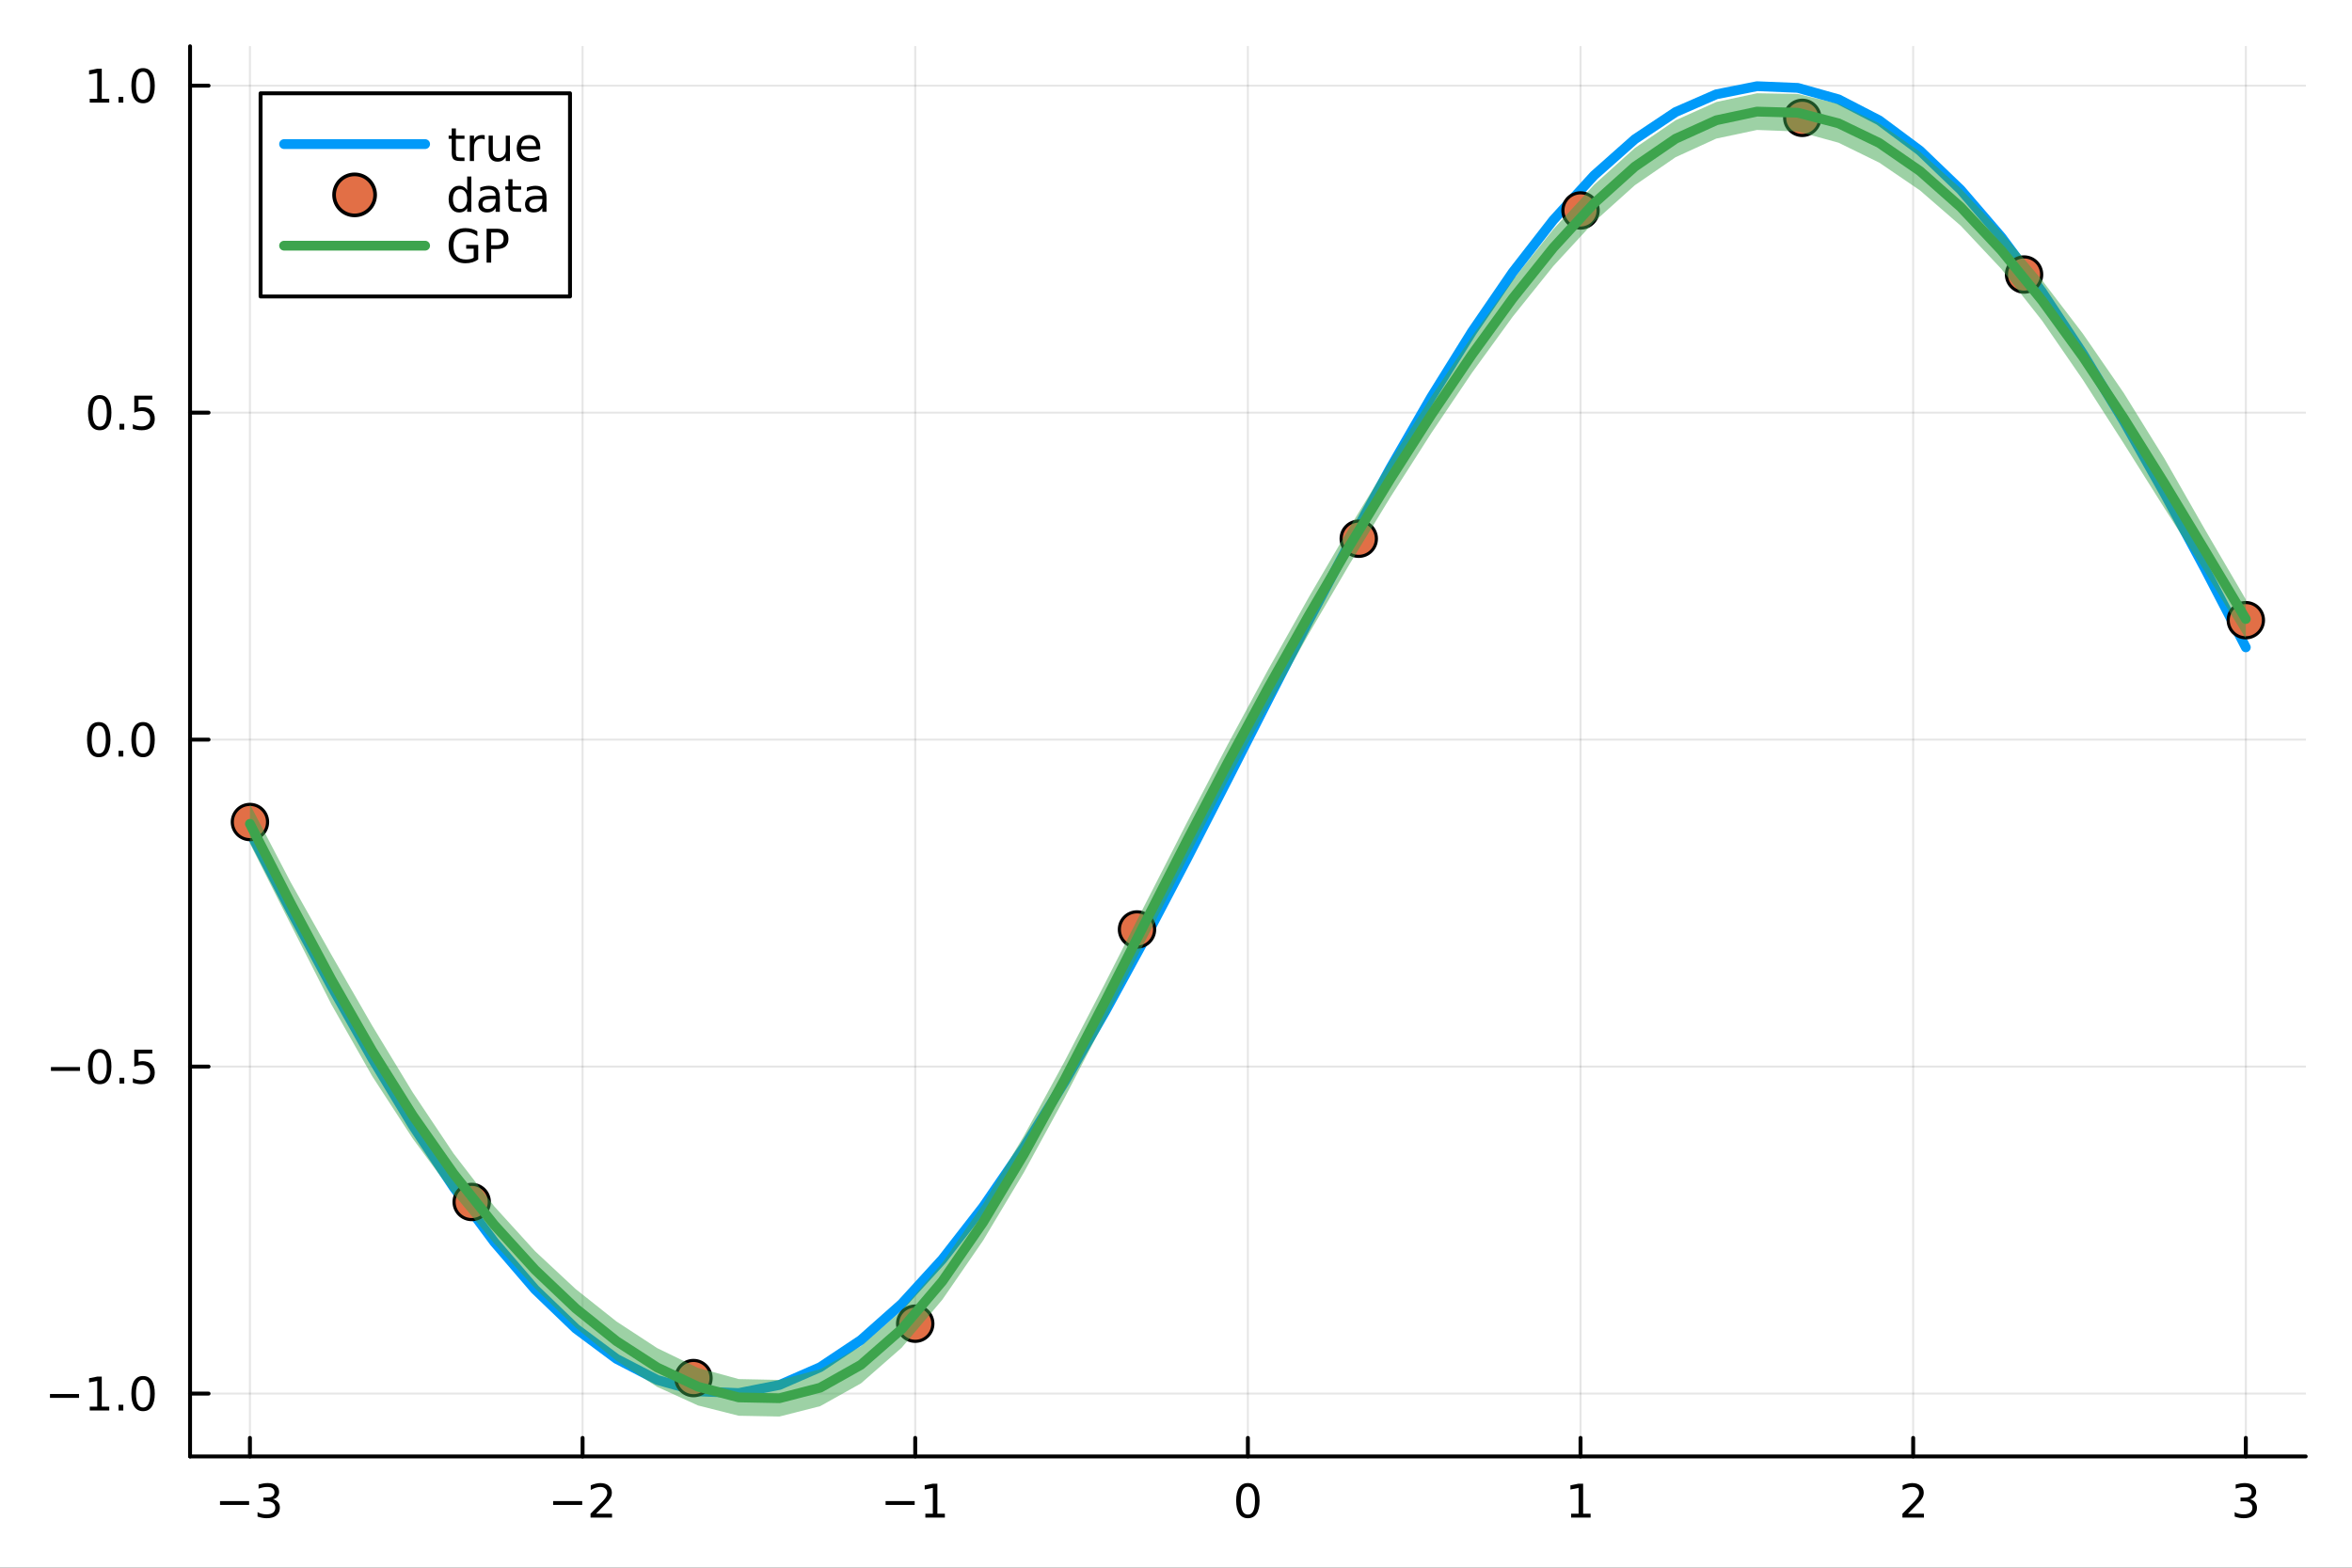 <?xml version="1.0" encoding="utf-8"?>
<svg xmlns="http://www.w3.org/2000/svg" xmlns:xlink="http://www.w3.org/1999/xlink" width="600" height="400" viewBox="0 0 2400 1600">
<rect x="0" y="0" width="2400" height="1600" fill="#333333" stroke="none"/>
<defs>
  <clipPath id="clip370">
    <rect x="0" y="0" width="2400" height="1600"/>
  </clipPath>
</defs>
<path clip-path="url(#clip370)" d="M0 1600 L2400 1600 L2400 0 L0 0  Z" fill="#ffffff" fill-rule="evenodd" fill-opacity="1"/>
<defs>
  <clipPath id="clip371">
    <rect x="480" y="0" width="1681" height="1600"/>
  </clipPath>
</defs>
<path clip-path="url(#clip370)" d="M193.936 1486.45 L2352.76 1486.45 L2352.76 47.244 L193.936 47.244  Z" fill="#ffffff" fill-rule="evenodd" fill-opacity="1"/>
<defs>
  <clipPath id="clip372">
    <rect x="193" y="47" width="2160" height="1440"/>
  </clipPath>
</defs>
<polyline clip-path="url(#clip372)" style="stroke:#000000; stroke-linecap:round; stroke-linejoin:round; stroke-width:2; stroke-opacity:0.1; fill:none" points="255.035,1486.45 255.035,47.244 "/>
<polyline clip-path="url(#clip372)" style="stroke:#000000; stroke-linecap:round; stroke-linejoin:round; stroke-width:2; stroke-opacity:0.1; fill:none" points="594.472,1486.45 594.472,47.244 "/>
<polyline clip-path="url(#clip372)" style="stroke:#000000; stroke-linecap:round; stroke-linejoin:round; stroke-width:2; stroke-opacity:0.1; fill:none" points="933.909,1486.45 933.909,47.244 "/>
<polyline clip-path="url(#clip372)" style="stroke:#000000; stroke-linecap:round; stroke-linejoin:round; stroke-width:2; stroke-opacity:0.1; fill:none" points="1273.35,1486.45 1273.35,47.244 "/>
<polyline clip-path="url(#clip372)" style="stroke:#000000; stroke-linecap:round; stroke-linejoin:round; stroke-width:2; stroke-opacity:0.1; fill:none" points="1612.78,1486.45 1612.78,47.244 "/>
<polyline clip-path="url(#clip372)" style="stroke:#000000; stroke-linecap:round; stroke-linejoin:round; stroke-width:2; stroke-opacity:0.1; fill:none" points="1952.22,1486.45 1952.22,47.244 "/>
<polyline clip-path="url(#clip372)" style="stroke:#000000; stroke-linecap:round; stroke-linejoin:round; stroke-width:2; stroke-opacity:0.1; fill:none" points="2291.66,1486.45 2291.66,47.244 "/>
<polyline clip-path="url(#clip370)" style="stroke:#000000; stroke-linecap:round; stroke-linejoin:round; stroke-width:4; stroke-opacity:1; fill:none" points="193.936,1486.45 2352.76,1486.45 "/>
<polyline clip-path="url(#clip370)" style="stroke:#000000; stroke-linecap:round; stroke-linejoin:round; stroke-width:4; stroke-opacity:1; fill:none" points="255.035,1486.45 255.035,1467.55 "/>
<polyline clip-path="url(#clip370)" style="stroke:#000000; stroke-linecap:round; stroke-linejoin:round; stroke-width:4; stroke-opacity:1; fill:none" points="594.472,1486.45 594.472,1467.55 "/>
<polyline clip-path="url(#clip370)" style="stroke:#000000; stroke-linecap:round; stroke-linejoin:round; stroke-width:4; stroke-opacity:1; fill:none" points="933.909,1486.45 933.909,1467.55 "/>
<polyline clip-path="url(#clip370)" style="stroke:#000000; stroke-linecap:round; stroke-linejoin:round; stroke-width:4; stroke-opacity:1; fill:none" points="1273.35,1486.45 1273.35,1467.55 "/>
<polyline clip-path="url(#clip370)" style="stroke:#000000; stroke-linecap:round; stroke-linejoin:round; stroke-width:4; stroke-opacity:1; fill:none" points="1612.78,1486.45 1612.78,1467.55 "/>
<polyline clip-path="url(#clip370)" style="stroke:#000000; stroke-linecap:round; stroke-linejoin:round; stroke-width:4; stroke-opacity:1; fill:none" points="1952.22,1486.45 1952.22,1467.55 "/>
<polyline clip-path="url(#clip370)" style="stroke:#000000; stroke-linecap:round; stroke-linejoin:round; stroke-width:4; stroke-opacity:1; fill:none" points="2291.66,1486.45 2291.66,1467.55 "/>
<path clip-path="url(#clip370)" d="M224.502 1532.02 L254.178 1532.02 L254.178 1535.95 L224.502 1535.95 L224.502 1532.02 Z" fill="#000000" fill-rule="nonzero" fill-opacity="1" /><path clip-path="url(#clip370)" d="M278.437 1530.21 Q281.794 1530.93 283.669 1533.2 Q285.567 1535.47 285.567 1538.8 Q285.567 1543.92 282.048 1546.72 Q278.53 1549.52 272.048 1549.52 Q269.873 1549.52 267.558 1549.08 Q265.266 1548.66 262.812 1547.81 L262.812 1543.29 Q264.757 1544.43 267.072 1545.01 Q269.386 1545.58 271.91 1545.58 Q276.308 1545.58 278.599 1543.85 Q280.914 1542.11 280.914 1538.8 Q280.914 1535.75 278.761 1534.03 Q276.632 1532.3 272.812 1532.3 L268.785 1532.3 L268.785 1528.45 L272.998 1528.45 Q276.447 1528.45 278.275 1527.09 Q280.104 1525.7 280.104 1523.11 Q280.104 1520.45 278.206 1519.03 Q276.331 1517.6 272.812 1517.6 Q270.891 1517.6 268.692 1518.01 Q266.493 1518.43 263.854 1519.31 L263.854 1515.14 Q266.516 1514.4 268.831 1514.03 Q271.169 1513.66 273.229 1513.66 Q278.553 1513.66 281.655 1516.09 Q284.757 1518.5 284.757 1522.62 Q284.757 1525.49 283.113 1527.48 Q281.47 1529.45 278.437 1530.21 Z" fill="#000000" fill-rule="nonzero" fill-opacity="1" /><path clip-path="url(#clip370)" d="M564.414 1532.02 L594.09 1532.02 L594.09 1535.95 L564.414 1535.95 L564.414 1532.02 Z" fill="#000000" fill-rule="nonzero" fill-opacity="1" /><path clip-path="url(#clip370)" d="M608.21 1544.91 L624.529 1544.91 L624.529 1548.85 L602.585 1548.85 L602.585 1544.91 Q605.247 1542.16 609.83 1537.53 Q614.437 1532.88 615.617 1531.53 Q617.863 1529.01 618.742 1527.27 Q619.645 1525.51 619.645 1523.82 Q619.645 1521.07 617.701 1519.33 Q615.78 1517.6 612.678 1517.6 Q610.479 1517.6 608.025 1518.36 Q605.594 1519.13 602.817 1520.68 L602.817 1515.95 Q605.641 1514.82 608.094 1514.24 Q610.548 1513.66 612.585 1513.66 Q617.955 1513.66 621.15 1516.35 Q624.344 1519.03 624.344 1523.52 Q624.344 1525.65 623.534 1527.57 Q622.747 1529.47 620.641 1532.07 Q620.062 1532.74 616.96 1535.95 Q613.858 1539.15 608.21 1544.91 Z" fill="#000000" fill-rule="nonzero" fill-opacity="1" /><path clip-path="url(#clip370)" d="M903.666 1532.02 L933.342 1532.02 L933.342 1535.95 L903.666 1535.95 L903.666 1532.02 Z" fill="#000000" fill-rule="nonzero" fill-opacity="1" /><path clip-path="url(#clip370)" d="M944.244 1544.91 L951.883 1544.91 L951.883 1518.55 L943.573 1520.21 L943.573 1515.95 L951.837 1514.29 L956.513 1514.29 L956.513 1544.91 L964.152 1544.91 L964.152 1548.85 L944.244 1548.85 L944.244 1544.91 Z" fill="#000000" fill-rule="nonzero" fill-opacity="1" /><path clip-path="url(#clip370)" d="M1273.35 1517.37 Q1269.73 1517.37 1267.91 1520.93 Q1266.1 1524.47 1266.1 1531.6 Q1266.1 1538.71 1267.91 1542.27 Q1269.73 1545.82 1273.35 1545.82 Q1276.98 1545.82 1278.79 1542.27 Q1280.61 1538.71 1280.61 1531.6 Q1280.61 1524.47 1278.79 1520.93 Q1276.98 1517.37 1273.35 1517.37 M1273.35 1513.66 Q1279.16 1513.66 1282.21 1518.27 Q1285.29 1522.85 1285.29 1531.6 Q1285.29 1540.33 1282.21 1544.94 Q1279.16 1549.52 1273.35 1549.52 Q1267.54 1549.52 1264.46 1544.94 Q1261.4 1540.33 1261.4 1531.6 Q1261.4 1522.85 1264.46 1518.27 Q1267.54 1513.66 1273.35 1513.66 Z" fill="#000000" fill-rule="nonzero" fill-opacity="1" /><path clip-path="url(#clip370)" d="M1603.17 1544.91 L1610.8 1544.91 L1610.8 1518.55 L1602.49 1520.21 L1602.49 1515.95 L1610.76 1514.29 L1615.43 1514.29 L1615.43 1544.91 L1623.07 1544.91 L1623.07 1548.85 L1603.17 1548.85 L1603.17 1544.91 Z" fill="#000000" fill-rule="nonzero" fill-opacity="1" /><path clip-path="url(#clip370)" d="M1946.87 1544.91 L1963.19 1544.91 L1963.19 1548.85 L1941.25 1548.85 L1941.25 1544.91 Q1943.91 1542.16 1948.49 1537.53 Q1953.1 1532.88 1954.28 1531.53 Q1956.53 1529.01 1957.41 1527.27 Q1958.31 1525.51 1958.31 1523.82 Q1958.31 1521.07 1956.36 1519.33 Q1954.44 1517.6 1951.34 1517.6 Q1949.14 1517.6 1946.69 1518.36 Q1944.26 1519.13 1941.48 1520.68 L1941.48 1515.95 Q1944.3 1514.82 1946.76 1514.24 Q1949.21 1513.66 1951.25 1513.66 Q1956.62 1513.66 1959.81 1516.35 Q1963.01 1519.03 1963.01 1523.52 Q1963.01 1525.65 1962.2 1527.57 Q1961.41 1529.47 1959.3 1532.07 Q1958.72 1532.74 1955.62 1535.95 Q1952.52 1539.15 1946.87 1544.91 Z" fill="#000000" fill-rule="nonzero" fill-opacity="1" /><path clip-path="url(#clip370)" d="M2295.9 1530.21 Q2299.26 1530.93 2301.14 1533.2 Q2303.03 1535.47 2303.03 1538.8 Q2303.03 1543.92 2299.52 1546.72 Q2296 1549.52 2289.52 1549.52 Q2287.34 1549.52 2285.03 1549.08 Q2282.73 1548.66 2280.28 1547.81 L2280.28 1543.29 Q2282.22 1544.43 2284.54 1545.01 Q2286.85 1545.58 2289.38 1545.58 Q2293.78 1545.58 2296.07 1543.85 Q2298.38 1542.11 2298.38 1538.8 Q2298.38 1535.75 2296.23 1534.03 Q2294.1 1532.3 2290.28 1532.3 L2286.25 1532.3 L2286.25 1528.45 L2290.47 1528.45 Q2293.91 1528.45 2295.74 1527.09 Q2297.57 1525.7 2297.57 1523.11 Q2297.57 1520.45 2295.67 1519.03 Q2293.8 1517.6 2290.28 1517.6 Q2288.36 1517.6 2286.16 1518.01 Q2283.96 1518.43 2281.32 1519.31 L2281.32 1515.14 Q2283.98 1514.4 2286.3 1514.03 Q2288.64 1513.66 2290.7 1513.66 Q2296.02 1513.66 2299.12 1516.09 Q2302.22 1518.5 2302.22 1522.62 Q2302.22 1525.49 2300.58 1527.48 Q2298.94 1529.45 2295.9 1530.21 Z" fill="#000000" fill-rule="nonzero" fill-opacity="1" /><polyline clip-path="url(#clip372)" style="stroke:#000000; stroke-linecap:round; stroke-linejoin:round; stroke-width:2; stroke-opacity:0.1; fill:none" points="193.936,1422.3 2352.76,1422.3 "/>
<polyline clip-path="url(#clip372)" style="stroke:#000000; stroke-linecap:round; stroke-linejoin:round; stroke-width:2; stroke-opacity:0.1; fill:none" points="193.936,1088.58 2352.76,1088.58 "/>
<polyline clip-path="url(#clip372)" style="stroke:#000000; stroke-linecap:round; stroke-linejoin:round; stroke-width:2; stroke-opacity:0.1; fill:none" points="193.936,754.869 2352.76,754.869 "/>
<polyline clip-path="url(#clip372)" style="stroke:#000000; stroke-linecap:round; stroke-linejoin:round; stroke-width:2; stroke-opacity:0.1; fill:none" points="193.936,421.153 2352.76,421.153 "/>
<polyline clip-path="url(#clip372)" style="stroke:#000000; stroke-linecap:round; stroke-linejoin:round; stroke-width:2; stroke-opacity:0.1; fill:none" points="193.936,87.438 2352.76,87.438 "/>
<polyline clip-path="url(#clip370)" style="stroke:#000000; stroke-linecap:round; stroke-linejoin:round; stroke-width:4; stroke-opacity:1; fill:none" points="193.936,1486.45 193.936,47.244 "/>
<polyline clip-path="url(#clip370)" style="stroke:#000000; stroke-linecap:round; stroke-linejoin:round; stroke-width:4; stroke-opacity:1; fill:none" points="193.936,1422.3 212.834,1422.3 "/>
<polyline clip-path="url(#clip370)" style="stroke:#000000; stroke-linecap:round; stroke-linejoin:round; stroke-width:4; stroke-opacity:1; fill:none" points="193.936,1088.58 212.834,1088.58 "/>
<polyline clip-path="url(#clip370)" style="stroke:#000000; stroke-linecap:round; stroke-linejoin:round; stroke-width:4; stroke-opacity:1; fill:none" points="193.936,754.869 212.834,754.869 "/>
<polyline clip-path="url(#clip370)" style="stroke:#000000; stroke-linecap:round; stroke-linejoin:round; stroke-width:4; stroke-opacity:1; fill:none" points="193.936,421.153 212.834,421.153 "/>
<polyline clip-path="url(#clip370)" style="stroke:#000000; stroke-linecap:round; stroke-linejoin:round; stroke-width:4; stroke-opacity:1; fill:none" points="193.936,87.438 212.834,87.438 "/>
<path clip-path="url(#clip370)" d="M50.992 1422.75 L80.668 1422.75 L80.668 1426.69 L50.992 1426.69 L50.992 1422.75 Z" fill="#000000" fill-rule="nonzero" fill-opacity="1" /><path clip-path="url(#clip370)" d="M91.571 1435.65 L99.21 1435.65 L99.21 1409.28 L90.899 1410.95 L90.899 1406.69 L99.163 1405.02 L103.839 1405.02 L103.839 1435.65 L111.478 1435.65 L111.478 1439.58 L91.571 1439.58 L91.571 1435.65 Z" fill="#000000" fill-rule="nonzero" fill-opacity="1" /><path clip-path="url(#clip370)" d="M120.922 1433.7 L125.807 1433.7 L125.807 1439.58 L120.922 1439.58 L120.922 1433.7 Z" fill="#000000" fill-rule="nonzero" fill-opacity="1" /><path clip-path="url(#clip370)" d="M145.992 1408.1 Q142.381 1408.1 140.552 1411.66 Q138.746 1415.21 138.746 1422.33 Q138.746 1429.44 140.552 1433.01 Q142.381 1436.55 145.992 1436.55 Q149.626 1436.55 151.431 1433.01 Q153.26 1429.44 153.26 1422.33 Q153.26 1415.21 151.431 1411.66 Q149.626 1408.1 145.992 1408.1 M145.992 1404.4 Q151.802 1404.4 154.857 1409 Q157.936 1413.58 157.936 1422.33 Q157.936 1431.06 154.857 1435.67 Q151.802 1440.25 145.992 1440.25 Q140.181 1440.25 137.103 1435.67 Q134.047 1431.06 134.047 1422.33 Q134.047 1413.58 137.103 1409 Q140.181 1404.4 145.992 1404.4 Z" fill="#000000" fill-rule="nonzero" fill-opacity="1" /><path clip-path="url(#clip370)" d="M51.987 1089.04 L81.663 1089.04 L81.663 1092.97 L51.987 1092.97 L51.987 1089.04 Z" fill="#000000" fill-rule="nonzero" fill-opacity="1" /><path clip-path="url(#clip370)" d="M101.756 1074.38 Q98.145 1074.38 96.316 1077.95 Q94.51 1081.49 94.51 1088.62 Q94.51 1095.73 96.316 1099.29 Q98.145 1102.83 101.756 1102.83 Q105.39 1102.83 107.196 1099.29 Q109.024 1095.73 109.024 1088.62 Q109.024 1081.49 107.196 1077.95 Q105.39 1074.38 101.756 1074.38 M101.756 1070.68 Q107.566 1070.68 110.621 1075.29 Q113.7 1079.87 113.7 1088.62 Q113.7 1097.35 110.621 1101.95 Q107.566 1106.54 101.756 1106.54 Q95.946 1106.54 92.867 1101.95 Q89.811 1097.35 89.811 1088.62 Q89.811 1079.87 92.867 1075.29 Q95.946 1070.68 101.756 1070.68 Z" fill="#000000" fill-rule="nonzero" fill-opacity="1" /><path clip-path="url(#clip370)" d="M121.918 1099.98 L126.802 1099.98 L126.802 1105.86 L121.918 1105.86 L121.918 1099.98 Z" fill="#000000" fill-rule="nonzero" fill-opacity="1" /><path clip-path="url(#clip370)" d="M137.033 1071.3 L155.39 1071.3 L155.39 1075.24 L141.316 1075.24 L141.316 1083.71 Q142.334 1083.36 143.353 1083.2 Q144.371 1083.02 145.39 1083.02 Q151.177 1083.02 154.556 1086.19 Q157.936 1089.36 157.936 1094.78 Q157.936 1100.36 154.464 1103.46 Q150.992 1106.54 144.672 1106.54 Q142.496 1106.54 140.228 1106.17 Q137.982 1105.8 135.575 1105.05 L135.575 1100.36 Q137.658 1101.49 139.881 1102.05 Q142.103 1102.6 144.58 1102.6 Q148.584 1102.6 150.922 1100.49 Q153.26 1098.39 153.26 1094.78 Q153.26 1091.17 150.922 1089.06 Q148.584 1086.95 144.58 1086.95 Q142.705 1086.95 140.83 1087.37 Q138.978 1087.79 137.033 1088.67 L137.033 1071.3 Z" fill="#000000" fill-rule="nonzero" fill-opacity="1" /><path clip-path="url(#clip370)" d="M100.76 740.668 Q97.149 740.668 95.321 744.232 Q93.515 747.774 93.515 754.904 Q93.515 762.01 95.321 765.575 Q97.149 769.116 100.76 769.116 Q104.395 769.116 106.2 765.575 Q108.029 762.01 108.029 754.904 Q108.029 747.774 106.2 744.232 Q104.395 740.668 100.76 740.668 M100.76 736.964 Q106.571 736.964 109.626 741.57 Q112.705 746.154 112.705 754.904 Q112.705 763.63 109.626 768.237 Q106.571 772.82 100.76 772.82 Q94.95 772.82 91.871 768.237 Q88.816 763.63 88.816 754.904 Q88.816 746.154 91.871 741.57 Q94.95 736.964 100.76 736.964 Z" fill="#000000" fill-rule="nonzero" fill-opacity="1" /><path clip-path="url(#clip370)" d="M120.922 766.269 L125.807 766.269 L125.807 772.149 L120.922 772.149 L120.922 766.269 Z" fill="#000000" fill-rule="nonzero" fill-opacity="1" /><path clip-path="url(#clip370)" d="M145.992 740.668 Q142.381 740.668 140.552 744.232 Q138.746 747.774 138.746 754.904 Q138.746 762.01 140.552 765.575 Q142.381 769.116 145.992 769.116 Q149.626 769.116 151.431 765.575 Q153.26 762.01 153.26 754.904 Q153.26 747.774 151.431 744.232 Q149.626 740.668 145.992 740.668 M145.992 736.964 Q151.802 736.964 154.857 741.57 Q157.936 746.154 157.936 754.904 Q157.936 763.63 154.857 768.237 Q151.802 772.82 145.992 772.82 Q140.181 772.82 137.103 768.237 Q134.047 763.63 134.047 754.904 Q134.047 746.154 137.103 741.57 Q140.181 736.964 145.992 736.964 Z" fill="#000000" fill-rule="nonzero" fill-opacity="1" /><path clip-path="url(#clip370)" d="M101.756 406.952 Q98.145 406.952 96.316 410.517 Q94.51 414.058 94.51 421.188 Q94.51 428.294 96.316 431.859 Q98.145 435.401 101.756 435.401 Q105.39 435.401 107.196 431.859 Q109.024 428.294 109.024 421.188 Q109.024 414.058 107.196 410.517 Q105.39 406.952 101.756 406.952 M101.756 403.248 Q107.566 403.248 110.621 407.855 Q113.7 412.438 113.7 421.188 Q113.7 429.915 110.621 434.521 Q107.566 439.104 101.756 439.104 Q95.946 439.104 92.867 434.521 Q89.811 429.915 89.811 421.188 Q89.811 412.438 92.867 407.855 Q95.946 403.248 101.756 403.248 Z" fill="#000000" fill-rule="nonzero" fill-opacity="1" /><path clip-path="url(#clip370)" d="M121.918 432.554 L126.802 432.554 L126.802 438.433 L121.918 438.433 L121.918 432.554 Z" fill="#000000" fill-rule="nonzero" fill-opacity="1" /><path clip-path="url(#clip370)" d="M137.033 403.873 L155.39 403.873 L155.39 407.808 L141.316 407.808 L141.316 416.281 Q142.334 415.933 143.353 415.771 Q144.371 415.586 145.39 415.586 Q151.177 415.586 154.556 418.757 Q157.936 421.929 157.936 427.345 Q157.936 432.924 154.464 436.026 Q150.992 439.104 144.672 439.104 Q142.496 439.104 140.228 438.734 Q137.982 438.364 135.575 437.623 L135.575 432.924 Q137.658 434.058 139.881 434.614 Q142.103 435.169 144.58 435.169 Q148.584 435.169 150.922 433.063 Q153.26 430.956 153.26 427.345 Q153.26 423.734 150.922 421.628 Q148.584 419.521 144.58 419.521 Q142.705 419.521 140.83 419.938 Q138.978 420.355 137.033 421.234 L137.033 403.873 Z" fill="#000000" fill-rule="nonzero" fill-opacity="1" /><path clip-path="url(#clip370)" d="M91.571 100.782 L99.21 100.782 L99.21 74.417 L90.899 76.083 L90.899 71.824 L99.163 70.157 L103.839 70.157 L103.839 100.782 L111.478 100.782 L111.478 104.717 L91.571 104.717 L91.571 100.782 Z" fill="#000000" fill-rule="nonzero" fill-opacity="1" /><path clip-path="url(#clip370)" d="M120.922 98.838 L125.807 98.838 L125.807 104.717 L120.922 104.717 L120.922 98.838 Z" fill="#000000" fill-rule="nonzero" fill-opacity="1" /><path clip-path="url(#clip370)" d="M145.992 73.236 Q142.381 73.236 140.552 76.801 Q138.746 80.343 138.746 87.472 Q138.746 94.579 140.552 98.143 Q142.381 101.685 145.992 101.685 Q149.626 101.685 151.431 98.143 Q153.26 94.579 153.26 87.472 Q153.26 80.343 151.431 76.801 Q149.626 73.236 145.992 73.236 M145.992 69.532 Q151.802 69.532 154.857 74.139 Q157.936 78.722 157.936 87.472 Q157.936 96.199 154.857 100.805 Q151.802 105.389 145.992 105.389 Q140.181 105.389 137.103 100.805 Q134.047 96.199 134.047 87.472 Q134.047 78.722 137.103 74.139 Q140.181 69.532 145.992 69.532 Z" fill="#000000" fill-rule="nonzero" fill-opacity="1" /><polyline clip-path="url(#clip372)" style="stroke:#009af9; stroke-linecap:round; stroke-linejoin:round; stroke-width:10; stroke-opacity:1; fill:none" points="255.035,849.057 296.598,929.058 338.162,1006.45 379.726,1080.08 421.29,1148.83 462.853,1211.69 504.417,1267.7 545.981,1316.04 587.544,1355.97 629.108,1386.9 670.672,1408.36 712.236,1420.04 753.799,1421.76 795.363,1413.49 836.927,1395.36 878.491,1367.64 920.054,1330.74 961.618,1285.22 1003.18,1231.75 1044.75,1171.15 1086.31,1104.31 1127.87,1032.23 1169.44,956.008 1211,876.77 1252.56,795.706 1294.13,714.031 1335.69,632.968 1377.26,553.729 1418.82,477.503 1460.38,405.431 1501.95,338.591 1543.51,277.985 1585.07,224.52 1626.64,178.998 1668.2,142.099 1709.77,114.376 1751.33,96.245 1792.89,87.976 1834.46,89.695 1876.02,101.374 1917.58,122.839 1959.15,153.77 2000.71,193.701 2042.27,242.036 2083.84,298.051 2125.4,360.907 2166.97,429.662 2208.53,503.287 2250.09,580.68 2291.66,660.681 "/>
<circle clip-path="url(#clip372)" cx="255.035" cy="838.964" r="18" fill="#e26f46" fill-rule="evenodd" fill-opacity="1" stroke="#000000" stroke-opacity="1" stroke-width="3.2"/>
<circle clip-path="url(#clip372)" cx="481.326" cy="1226.76" r="18" fill="#e26f46" fill-rule="evenodd" fill-opacity="1" stroke="#000000" stroke-opacity="1" stroke-width="3.2"/>
<circle clip-path="url(#clip372)" cx="707.617" cy="1406.48" r="18" fill="#e26f46" fill-rule="evenodd" fill-opacity="1" stroke="#000000" stroke-opacity="1" stroke-width="3.2"/>
<circle clip-path="url(#clip372)" cx="933.909" cy="1350.97" r="18" fill="#e26f46" fill-rule="evenodd" fill-opacity="1" stroke="#000000" stroke-opacity="1" stroke-width="3.2"/>
<circle clip-path="url(#clip372)" cx="1160.2" cy="948.628" r="18" fill="#e26f46" fill-rule="evenodd" fill-opacity="1" stroke="#000000" stroke-opacity="1" stroke-width="3.2"/>
<circle clip-path="url(#clip372)" cx="1386.49" cy="549.835" r="18" fill="#e26f46" fill-rule="evenodd" fill-opacity="1" stroke="#000000" stroke-opacity="1" stroke-width="3.2"/>
<circle clip-path="url(#clip372)" cx="1612.78" cy="214.784" r="18" fill="#e26f46" fill-rule="evenodd" fill-opacity="1" stroke="#000000" stroke-opacity="1" stroke-width="3.2"/>
<circle clip-path="url(#clip372)" cx="1839.07" cy="120.286" r="18" fill="#e26f46" fill-rule="evenodd" fill-opacity="1" stroke="#000000" stroke-opacity="1" stroke-width="3.2"/>
<circle clip-path="url(#clip372)" cx="2065.37" cy="280.194" r="18" fill="#e26f46" fill-rule="evenodd" fill-opacity="1" stroke="#000000" stroke-opacity="1" stroke-width="3.2"/>
<circle clip-path="url(#clip372)" cx="2291.66" cy="632.964" r="18" fill="#e26f46" fill-rule="evenodd" fill-opacity="1" stroke="#000000" stroke-opacity="1" stroke-width="3.2"/>
<path clip-path="url(#clip372)" d="M255.035 860.776 L296.598 943.414 L338.162 1025.13 L379.726 1098.26 L421.29 1162.22 L462.853 1218.55 L504.417 1269.2 L545.981 1314.97 L587.544 1355.18 L629.108 1388.89 L670.672 1415.48 L712.236 1434.43 L753.799 1444.94 L795.363 1445.72 L836.927 1435.15 L878.491 1411.92 L920.054 1375.5 L961.618 1326.42 L1003.18 1266.1 L1044.75 1196.66 L1086.31 1120.58 L1127.87 1040.42 L1169.44 958.592 L1211 877.118 L1252.56 797.471 L1294.13 720.503 L1335.69 646.523 L1377.26 575.505 L1418.82 507.364 L1460.38 442.222 L1501.95 380.576 L1543.51 323.306 L1585.07 271.53 L1626.64 226.419 L1668.2 189.064 L1709.77 160.448 L1751.33 141.43 L1792.89 132.633 L1834.46 134.204 L1876.02 145.636 L1917.58 165.972 L1959.15 194.315 L2000.71 230.358 L2042.27 274.581 L2083.84 327.416 L2125.4 387.667 L2166.97 452.473 L2208.53 518.554 L2250.09 583.693 L2291.66 651.698 L2291.66 611.801 L2250.09 540.696 L2208.53 467.873 L2166.97 400.868 L2125.4 340.578 L2083.84 286.177 L2042.27 236.684 L2000.71 192.36 L1959.15 154.865 L1917.58 125.827 L1876.02 106.091 L1834.46 95.876 L1792.89 95.178 L1751.33 104.079 L1709.77 122.742 L1668.2 151.092 L1626.64 188.535 L1585.07 233.965 L1543.51 286.011 L1501.95 343.335 L1460.38 404.874 L1418.82 469.912 L1377.26 538.063 L1335.69 609.186 L1294.13 683.263 L1252.56 760.232 L1211 839.782 L1169.44 921.15 L1127.87 1002.97 L1086.31 1083.23 L1044.75 1159.42 L1003.18 1228.8 L961.618 1288.85 L920.054 1337.62 L878.491 1373.95 L836.927 1397.44 L795.363 1408.36 L753.799 1407.49 L712.236 1396.1 L670.672 1375.93 L629.108 1348.74 L587.544 1315.73 L545.981 1276.97 L504.417 1231.3 L462.853 1177.31 L421.29 1115.13 L379.726 1046.65 L338.162 974.447 L296.598 900.417 L255.035 820.879  Z" fill="#3da44d" fill-rule="evenodd" fill-opacity="0.5"/>
<polyline clip-path="url(#clip372)" style="stroke:#3da44d; stroke-linecap:round; stroke-linejoin:round; stroke-width:10; stroke-opacity:1; fill:none" points="255.035,840.827 296.598,921.916 338.162,999.787 379.726,1072.46 421.29,1138.68 462.853,1197.93 504.417,1250.25 545.981,1295.97 587.544,1335.46 629.108,1368.81 670.672,1395.7 712.236,1415.27 753.799,1426.22 795.363,1427.04 836.927,1416.3 878.491,1392.93 920.054,1356.56 961.618,1307.63 1003.18,1247.45 1044.75,1178.04 1086.31,1101.91 1127.87,1021.7 1169.44,939.871 1211,858.45 1252.56,778.851 1294.13,701.883 1335.69,627.855 1377.26,556.784 1418.82,488.638 1460.38,423.548 1501.95,361.956 1543.51,304.658 1585.07,252.748 1626.64,207.477 1668.2,170.078 1709.77,141.595 1751.33,122.754 1792.89,113.905 1834.46,115.04 1876.02,125.864 1917.58,145.9 1959.15,174.59 2000.71,211.359 2042.27,255.632 2083.84,306.797 2125.4,364.122 2166.97,426.671 2208.53,493.213 2250.09,562.195 2291.66,631.749 "/>
<path clip-path="url(#clip370)" d="M265.897 302.578 L581.639 302.578 L581.639 95.218 L265.897 95.218  Z" fill="#ffffff" fill-rule="evenodd" fill-opacity="1"/>
<polyline clip-path="url(#clip370)" style="stroke:#000000; stroke-linecap:round; stroke-linejoin:round; stroke-width:4; stroke-opacity:1; fill:none" points="265.897,302.578 581.639,302.578 581.639,95.218 265.897,95.218 265.897,302.578 "/>
<polyline clip-path="url(#clip370)" style="stroke:#009af9; stroke-linecap:round; stroke-linejoin:round; stroke-width:10; stroke-opacity:1; fill:none" points="289.884,147.058 433.805,147.058 "/>
<path clip-path="url(#clip370)" d="M465.199 131.051 L465.199 138.412 L473.972 138.412 L473.972 141.722 L465.199 141.722 L465.199 155.796 Q465.199 158.967 466.056 159.87 Q466.935 160.773 469.597 160.773 L473.972 160.773 L473.972 164.338 L469.597 164.338 Q464.667 164.338 462.792 162.509 Q460.917 160.657 460.917 155.796 L460.917 141.722 L457.792 141.722 L457.792 138.412 L460.917 138.412 L460.917 131.051 L465.199 131.051 Z" fill="#000000" fill-rule="nonzero" fill-opacity="1" /><path clip-path="url(#clip370)" d="M494.597 142.393 Q493.88 141.977 493.023 141.791 Q492.19 141.583 491.171 141.583 Q487.56 141.583 485.616 143.944 Q483.694 146.282 483.694 150.68 L483.694 164.338 L479.412 164.338 L479.412 138.412 L483.694 138.412 L483.694 142.44 Q485.037 140.078 487.19 138.944 Q489.343 137.787 492.421 137.787 Q492.861 137.787 493.393 137.856 Q493.926 137.903 494.574 138.018 L494.597 142.393 Z" fill="#000000" fill-rule="nonzero" fill-opacity="1" /><path clip-path="url(#clip370)" d="M498.625 154.106 L498.625 138.412 L502.884 138.412 L502.884 153.944 Q502.884 157.625 504.319 159.476 Q505.754 161.305 508.625 161.305 Q512.074 161.305 514.065 159.106 Q516.078 156.907 516.078 153.111 L516.078 138.412 L520.338 138.412 L520.338 164.338 L516.078 164.338 L516.078 160.356 Q514.528 162.717 512.467 163.875 Q510.43 165.009 507.722 165.009 Q503.254 165.009 500.94 162.231 Q498.625 159.453 498.625 154.106 M509.342 137.787 L509.342 137.787 Z" fill="#000000" fill-rule="nonzero" fill-opacity="1" /><path clip-path="url(#clip370)" d="M551.287 150.31 L551.287 152.393 L531.703 152.393 Q531.981 156.791 534.342 159.106 Q536.727 161.398 540.963 161.398 Q543.416 161.398 545.708 160.796 Q548.023 160.194 550.291 158.99 L550.291 163.018 Q548 163.99 545.592 164.5 Q543.185 165.009 540.708 165.009 Q534.504 165.009 530.87 161.398 Q527.259 157.787 527.259 151.629 Q527.259 145.264 530.685 141.537 Q534.134 137.787 539.967 137.787 Q545.199 137.787 548.231 141.166 Q551.287 144.523 551.287 150.31 M547.027 149.06 Q546.981 145.565 545.06 143.481 Q543.162 141.398 540.014 141.398 Q536.449 141.398 534.296 143.412 Q532.166 145.426 531.842 149.083 L547.027 149.06 Z" fill="#000000" fill-rule="nonzero" fill-opacity="1" /><circle clip-path="url(#clip370)" cx="361.844" cy="198.898" r="20.945" fill="#e26f46" fill-rule="evenodd" fill-opacity="1" stroke="#000000" stroke-opacity="1" stroke-width="3.724"/>
<path clip-path="url(#clip370)" d="M476.704 194.187 L476.704 180.159 L480.963 180.159 L480.963 216.178 L476.704 216.178 L476.704 212.289 Q475.361 214.603 473.301 215.738 Q471.264 216.849 468.394 216.849 Q463.695 216.849 460.732 213.099 Q457.792 209.349 457.792 203.238 Q457.792 197.127 460.732 193.377 Q463.695 189.627 468.394 189.627 Q471.264 189.627 473.301 190.761 Q475.361 191.872 476.704 194.187 M462.19 203.238 Q462.19 207.937 464.111 210.622 Q466.056 213.284 469.435 213.284 Q472.815 213.284 474.759 210.622 Q476.704 207.937 476.704 203.238 Q476.704 198.539 474.759 195.877 Q472.815 193.192 469.435 193.192 Q466.056 193.192 464.111 195.877 Q462.19 198.539 462.19 203.238 Z" fill="#000000" fill-rule="nonzero" fill-opacity="1" /><path clip-path="url(#clip370)" d="M501.518 203.145 Q496.356 203.145 494.366 204.326 Q492.375 205.506 492.375 208.354 Q492.375 210.622 493.856 211.965 Q495.361 213.284 497.93 213.284 Q501.472 213.284 503.602 210.784 Q505.754 208.261 505.754 204.094 L505.754 203.145 L501.518 203.145 M510.014 201.386 L510.014 216.178 L505.754 216.178 L505.754 212.242 Q504.296 214.603 502.12 215.738 Q499.944 216.849 496.796 216.849 Q492.815 216.849 490.454 214.627 Q488.116 212.381 488.116 208.631 Q488.116 204.256 491.032 202.034 Q493.972 199.812 499.782 199.812 L505.754 199.812 L505.754 199.395 Q505.754 196.455 503.81 194.858 Q501.889 193.238 498.393 193.238 Q496.171 193.238 494.065 193.77 Q491.958 194.303 490.014 195.367 L490.014 191.432 Q492.352 190.53 494.551 190.09 Q496.75 189.627 498.833 189.627 Q504.458 189.627 507.236 192.543 Q510.014 195.46 510.014 201.386 Z" fill="#000000" fill-rule="nonzero" fill-opacity="1" /><path clip-path="url(#clip370)" d="M523 182.891 L523 190.252 L531.773 190.252 L531.773 193.562 L523 193.562 L523 207.636 Q523 210.807 523.856 211.71 Q524.736 212.613 527.398 212.613 L531.773 212.613 L531.773 216.178 L527.398 216.178 Q522.467 216.178 520.592 214.349 Q518.717 212.497 518.717 207.636 L518.717 193.562 L515.592 193.562 L515.592 190.252 L518.717 190.252 L518.717 182.891 L523 182.891 Z" fill="#000000" fill-rule="nonzero" fill-opacity="1" /><path clip-path="url(#clip370)" d="M549.157 203.145 Q543.995 203.145 542.004 204.326 Q540.014 205.506 540.014 208.354 Q540.014 210.622 541.495 211.965 Q543 213.284 545.569 213.284 Q549.111 213.284 551.24 210.784 Q553.393 208.261 553.393 204.094 L553.393 203.145 L549.157 203.145 M557.652 201.386 L557.652 216.178 L553.393 216.178 L553.393 212.242 Q551.935 214.603 549.759 215.738 Q547.583 216.849 544.435 216.849 Q540.453 216.849 538.092 214.627 Q535.754 212.381 535.754 208.631 Q535.754 204.256 538.671 202.034 Q541.611 199.812 547.421 199.812 L553.393 199.812 L553.393 199.395 Q553.393 196.455 551.449 194.858 Q549.527 193.238 546.032 193.238 Q543.81 193.238 541.703 193.77 Q539.597 194.303 537.652 195.367 L537.652 191.432 Q539.99 190.53 542.189 190.09 Q544.389 189.627 546.472 189.627 Q552.097 189.627 554.875 192.543 Q557.652 195.46 557.652 201.386 Z" fill="#000000" fill-rule="nonzero" fill-opacity="1" /><polyline clip-path="url(#clip370)" style="stroke:#3da44d; stroke-linecap:round; stroke-linejoin:round; stroke-width:10; stroke-opacity:1; fill:none" points="289.884,250.738 433.805,250.738 "/>
<path clip-path="url(#clip370)" d="M483.347 263.087 L483.347 253.805 L475.708 253.805 L475.708 249.962 L487.977 249.962 L487.977 264.8 Q485.268 266.721 482.005 267.717 Q478.741 268.689 475.037 268.689 Q466.935 268.689 462.352 263.967 Q457.792 259.221 457.792 250.772 Q457.792 242.3 462.352 237.578 Q466.935 232.833 475.037 232.833 Q478.417 232.833 481.449 233.666 Q484.505 234.499 487.074 236.12 L487.074 241.096 Q484.481 238.897 481.565 237.786 Q478.648 236.675 475.431 236.675 Q469.088 236.675 465.894 240.217 Q462.722 243.758 462.722 250.772 Q462.722 257.763 465.894 261.305 Q469.088 264.846 475.431 264.846 Q477.907 264.846 479.852 264.43 Q481.796 263.99 483.347 263.087 Z" fill="#000000" fill-rule="nonzero" fill-opacity="1" /><path clip-path="url(#clip370)" d="M501.194 237.3 L501.194 250.286 L507.074 250.286 Q510.338 250.286 512.12 248.596 Q513.903 246.907 513.903 243.782 Q513.903 240.68 512.12 238.99 Q510.338 237.3 507.074 237.3 L501.194 237.3 M496.518 233.458 L507.074 233.458 Q512.884 233.458 515.847 236.096 Q518.833 238.712 518.833 243.782 Q518.833 248.897 515.847 251.513 Q512.884 254.129 507.074 254.129 L501.194 254.129 L501.194 268.018 L496.518 268.018 L496.518 233.458 Z" fill="#000000" fill-rule="nonzero" fill-opacity="1" /></svg>
